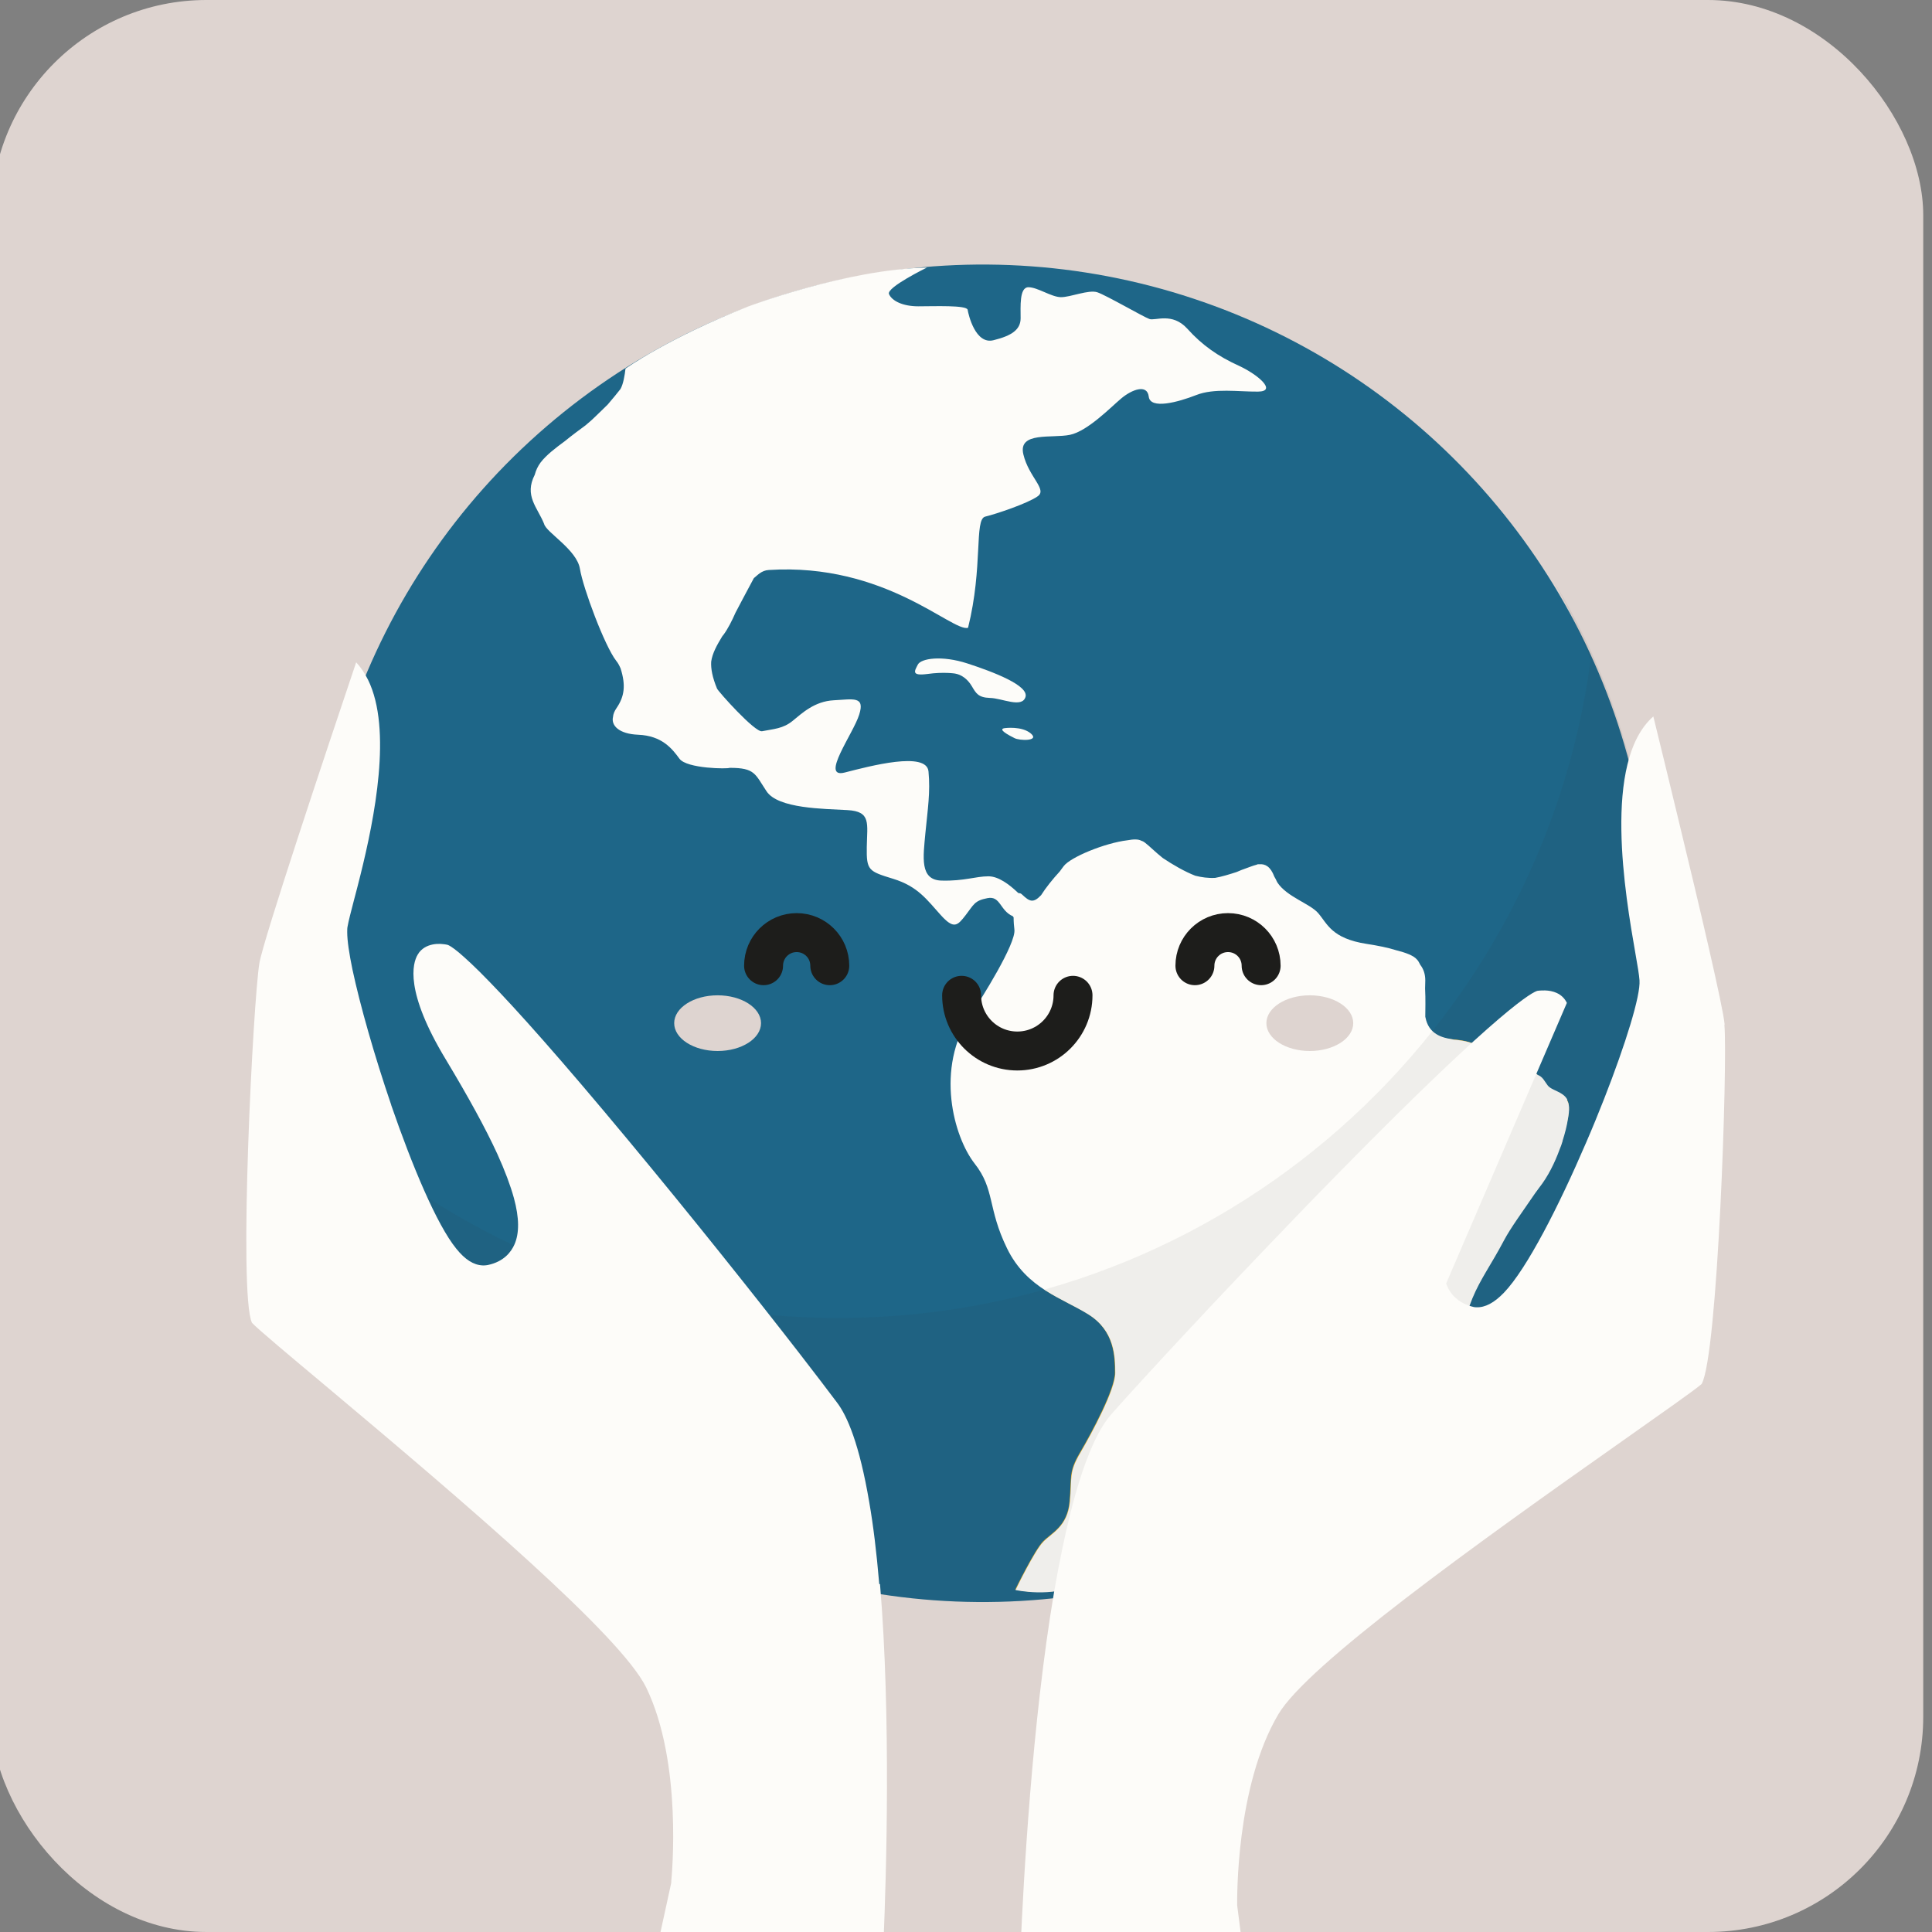 <?xml version="1.0" encoding="UTF-8"?>
<svg id="Calque_1" data-name="Calque 1" xmlns="http://www.w3.org/2000/svg" xmlns:xlink="http://www.w3.org/1999/xlink" viewBox="0 0 99.21 99.21">
  <rect x="0" y="0" width="99.21" height="99.21" fill="#808080" stroke="none"/>
  <defs>
    <style>
      .cls-1 {
        clip-path: url(#clippath);
      }

      .cls-2, .cls-3, .cls-4, .cls-5, .cls-6, .cls-7, .cls-8, .cls-9 {
        stroke-width: 0px;
      }

      .cls-2, .cls-10 {
        fill: none;
      }

      .cls-3 {
        fill: #323334;
        opacity: .07;
      }

      .cls-3, .cls-4, .cls-5, .cls-6 {
        fill-rule: evenodd;
      }

      .cls-10 {
        stroke: #1d1d1b;
        stroke-linecap: round;
        stroke-miterlimit: 10;
        stroke-width: 2px;
      }

      .cls-4, .cls-8 {
        fill: #ded4d0;
      }

      .cls-5 {
        fill: #e7ae1f;
      }

      .cls-6, .cls-9 {
        fill: #fdfcf9;
      }

      .cls-7 {
        fill: #1e6688;
      }
    </style>
    <clipPath id="clippath">
      <rect class="cls-2" x="-.45" width="99.21" height="99.21" rx="11.05" ry="11.05"/>
    </clipPath>
  </defs>
  <g class="cls-1">
    <rect class="cls-8" x="-.45" width="99.21" height="99.21" rx="5.67" ry="5.67"/>
    <g>
      <circle class="cls-7" cx="50.47" cy="47.92" r="34.34" transform="translate(-11.45 79.71) rotate(-70.69)"/>
      <path class="cls-5" d="M58.39,79.79s-1.48.8-2.94,1.53c-1.46.73-3.32.31-3.32.31,0,0,.99-2.03,1.43-2.48.45-.45,1.25-.78,1.36-2.05.12-1.27-.07-1.49.54-2.52.61-1.04,1.79-3.24,1.79-4.09s-.03-2.16-1.36-3c-.68-.43-1.5-.77-2.27-1.27,7.94-2.24,14.85-6.93,19.86-13.21.24.2.61.32,1.12.36.96.07,1.83.38,2,1.27.16.9,1.86.05,2.31.52s.78.94,1.27,1.11c.49.17.52.64.05,2.29-.47,1.65-2.35,3.85-3.01,5.1-.66,1.25-1.2,1.96-1.62,2.97-.42,1.01-.75,2.43-2.33,2.74-1.58.31-2.21,1.49-2.94,2.19-.73.71-1.08,1.65-2.78,2.95-1.69,1.3-2.31,2.41-3.27,2.41s-1.42-.27-1.45.4c-.02.67-.91.87-2.13,1.16-1.22.28-1.39.92-2.33,1.32Z"/>
      <path class="cls-6" d="M49.06,34.59s-.59-.1-1.44.02c-.85.11-.65-.16-.49-.48.16-.32,1.23-.49,2.55-.06,1.32.43,3.16,1.13,2.98,1.72-.18.59-1.21.06-1.82.05-.61-.02-.72-.24-.94-.61-.22-.37-.54-.59-.85-.64Z"/>
      <path class="cls-6" d="M80.48,56.46c-.23-.42-.8-.45-1.01-.73-.18-.24-.24-.43-.52-.54,0,0-.01-.02-.02-.02-.19-.2-.59-.16-1-.12-.57-.03-1.09-.08-1.33-.51-.05-.17-.12-.32-.21-.44-.08-.12-.18-.22-.32-.3-.37-.25-.87-.37-1.4-.41-.11-.02-.22-.05-.35-.07-.74-.16-1.03-.58-1.13-1.11,0-.34.02-.9-.01-1.45,0-.14.01-.27.01-.41,0-.33-.09-.59-.26-.81-.05-.1-.1-.2-.17-.27-.17-.2-.57-.35-1.05-.47-.44-.14-.95-.24-1.53-.33-1.81-.28-2.02-1.04-2.49-1.58-.42-.49-1.61-.83-2.1-1.58,0-.01-.01-.03-.02-.04-.04-.09-.08-.17-.13-.25-.2-.53-.47-.66-.76-.64-.06,0-.09,0-.09,0,0,0-.03.01-.08.03-.16.04-.33.11-.5.17-.18.06-.35.13-.51.2-.37.12-.76.24-1.1.3-.36.02-.7-.03-1.02-.11-.52-.2-1.15-.56-1.67-.91-.39-.31-.69-.62-.93-.8-.05-.04-.11-.07-.18-.09-.14-.08-.39-.08-.71-.02-1.16.14-2.93.87-3.27,1.33-.07.1-.14.18-.2.27-.36.39-.72.84-.96,1.22-.4.42-.59.33-.97-.03-.07-.07-.13-.08-.17-.07-.02-.01-.04-.02-.05-.03-.43-.41-.99-.84-1.51-.84-.66,0-1.25.25-2.4.22-1.15-.02-.95-1.22-.84-2.44.12-1.23.26-2.1.16-3.16-.09-1.06-3.01-.28-4.3.05-1.29.33.44-2,.74-2.97.31-.97-.31-.79-1.3-.74-.99.05-1.63.66-2.12,1.06-.49.4-.96.41-1.57.53-.36.07-2.24-2.03-2.31-2.19-.24-.58-.32-1.02-.3-1.38.06-.44.3-.86.56-1.29.02-.03.04-.06.07-.09.23-.31.44-.73.62-1.14.19-.37.53-1,.94-1.77.18-.14.39-.4.77-.42,5.98-.38,9.41,3.19,10.23,2.97.78-3.13.31-5.57.88-5.71.58-.14,2.18-.68,2.69-1.04.52-.35-.45-.98-.73-2.16-.28-1.18,1.47-.81,2.39-1,.92-.19,2.12-1.44,2.65-1.88.53-.44,1.32-.75,1.4-.08.08.67,1.51.28,2.43-.08.93-.37,2.18-.17,3.18-.18,1-.01,0-.88-1.01-1.34-1.01-.46-1.85-1.03-2.62-1.89-.78-.86-1.65-.39-1.95-.5-.31-.11-2.22-1.22-2.67-1.37-.45-.15-1.39.26-1.88.25-.49-.01-1.19-.51-1.66-.51s-.4,1-.4,1.59-.46.9-1.39,1.13c-.93.24-1.29-1.31-1.33-1.56-.04-.25-1.72-.18-2.53-.18s-1.36-.28-1.51-.63c-.14-.34,1.95-1.36,1.95-1.36-4.16.09-9.21,2.01-9.21,2.01-4.12,1.63-6.27,3.18-6.27,3.18-.04.34-.11.79-.26,1.05-.15.19-.39.49-.65.79-.2.2-.43.42-.69.67-.14.14-.3.27-.45.4-.31.23-.68.5-1.06.81-.5.37-.95.71-1.25,1.1-.14.19-.24.4-.3.63-.55,1.08.13,1.66.48,2.52.09.43,1.68,1.32,1.84,2.31.16.99,1.27,3.96,1.86,4.72.1.12.17.26.23.4.27.86.2,1.43-.21,2.03-.11.16-.17.31-.18.45-.11.45.31.88,1.29.92,1.22.05,1.74.71,2.12,1.23.38.52,2.52.53,2.57.47,0,0,.01,0,.02,0,1.29,0,1.29.31,1.88,1.2.59.9,2.94.9,4.16.97,1.22.07,1.01.68.99,1.89s.09,1.25,1.36,1.64c1.27.39,1.74,1.09,2.43,1.85.69.77.87.55,1.29.01.42-.54.44-.74,1.12-.87.67-.13.63.64,1.3.93.01.02.03.04.04.06,0,.23.02.46.04.62.1.71-1.7,3.57-2.23,4.36-1.87,2.8-.87,6.3.18,7.65,1.06,1.34.66,2.29,1.67,4.36,1.01,2.08,2.87,2.57,4.2,3.41,1.33.84,1.36,2.15,1.36,3s-1.18,3.05-1.79,4.09c-.61,1.04-.42,1.25-.54,2.52-.12,1.27-.92,1.6-1.36,2.05-.45.45-1.43,2.48-1.43,2.48,0,0,1.86.42,3.32-.31,1.06-.53,2.12-1.1,2.63-1.37.16,0,.26-.02.26-.02.14-.11.3-.24.47-.37.13-.08.25-.17.36-.26.44-.3.94-.61,1.46-.81.03,0,.05-.02.08-.02.35-.08.68-.16.96-.24.96-.08,1.1-.39,1.15-.77.01-.05.02-.1.02-.15.01-.34.14-.44.38-.45.2,0,.48.06.87.08.13,0,.24,0,.36-.04.87-.12,1.51-1.17,3.1-2.39.61-.47,1.05-.89,1.39-1.27.33-.32.65-.68.96-1.06.32-.39.59-.76.86-1.08.59-.67,1.24-1.48,2.51-1.72.27-.05.51-.14.71-.25.8-.36,1.09-1.08,1.39-1.91.08-.2.15-.39.22-.57.42-1.01.96-1.72,1.62-2.97.33-.63.97-1.5,1.59-2.41.07-.1.15-.2.22-.3.45-.57.8-1.28,1.05-1.97.06-.14.11-.28.15-.42,0,0,0-.01,0-.02.13-.4.22-.77.27-1.09.1-.51.08-.81-.04-.99Z"/>
      <path class="cls-3" d="M84.81,47.74c0-.22,0-.44-.01-.66,0-.04,0-.08,0-.12-.14-6.26-1.95-12.1-5.01-17.11.71,1.3,1.35,2.65,1.89,4.04-2.55,19.07-18.88,33.79-38.65,33.79-9.65,0-18.48-3.51-25.29-9.32,4.42,13.86,17.4,23.91,32.73,23.91,18.96,0,34.34-15.38,34.34-34.34,0-.03,0-.06,0-.09,0-.03,0-.06,0-.1Z"/>
      <path class="cls-6" d="M51.6,37.39s.88-.12,1.34.28c.46.4-.6.37-.85.23-.26-.13-.9-.46-.49-.51Z"/>
    </g>
    <g>
      <path class="cls-10" d="M55.1,51.11c0,1.58-1.28,2.86-2.86,2.86s-2.86-1.28-2.86-2.86"/>
      <path class="cls-10" d="M39.21,49.59c0-.94.76-1.7,1.7-1.7s1.7.76,1.7,1.7"/>
      <path class="cls-10" d="M61.36,49.59c0-.94.76-1.7,1.7-1.7s1.7.76,1.7,1.7"/>
      <path class="cls-4" d="M39.08,52.54c0,.79-1,1.43-2.23,1.43s-2.23-.64-2.23-1.43,1-1.43,2.23-1.43,2.23.64,2.23,1.43Z"/>
      <path class="cls-4" d="M69.49,52.54c0,.79-1,1.43-2.23,1.43s-2.23-.64-2.23-1.43,1-1.43,2.23-1.43,2.23.64,2.23,1.43Z"/>
    </g>
    <g>
      <path class="cls-9" d="M45.15,81.34c-.14-1.66-.31-3.03-.51-4.18h0c-.51-3.02-1.14-4.46-1.66-5.14-.48-.64-1.16-1.53-1.98-2.59-2.21-2.85-5.48-6.96-8.74-10.88-3.53-4.25-5.73-6.7-7.1-8.11-.76-.79-1.27-1.25-1.6-1.53-.35-.29-.51-.37-.57-.39-.12-.03-.25-.04-.37-.05-.25-.01-.56.03-.82.19-.13.08-.26.2-.35.36-.27.45-.67,1.89,1.44,5.38,1.16,1.93,2.04,3.53,2.65,4.86.39.86.67,1.61.85,2.26.28,1.03.28,1.81.03,2.38-.17.39-.55.89-1.37,1.06-.06.01-.12.02-.18.02-.03,0-.06,0-.09,0h0c-.46-.02-.9-.3-1.35-.86-1-1.23-2.26-4.24-3.34-7.37,0,0,0,0,0-.01-.86-2.52-1.6-5.12-1.99-6.95,0,0,0,0,0,0-.17-.82-.27-1.49-.27-1.92h0c0-.12,0-.22.02-.3.05-.29.17-.74.33-1.36.1-.37.21-.8.33-1.28.72-2.9,1.64-7.48.39-10.02h0c-.17-.34-.37-.64-.61-.9-1.6,4.75-4.77,14.25-4.97,15.45-.32,1.92-1.09,16.97-.38,18.47.3.32,1.97,1.72,3.74,3.2,7.31,6.13,15.21,12.88,16.5,15.52,1.89,3.89,1.31,9.72,1.29,9.96v.07s-1.09,5-1.09,5c.18.46.85,2.03,2.42,3.62,2.37,2.4,5.62,3.79,9.67,4.14l-.1-9.78c.14-3.24.39-11.52-.18-18.31Z"/>
      <path class="cls-9" d="M88.56,52.6c-.07-.86-1.28-6.01-2.41-10.67h0c-.46-1.9-.9-3.73-1.25-5.14-2.63,2.31-1.44,9.19-.92,12.17.11.63.19,1.09.21,1.38.06.78-.71,3.26-1.81,6.07-.29.74-.6,1.5-.93,2.26-1.4,3.26-3.04,6.48-4.22,7.71-.5.52-.97.77-1.42.75-.09,0-.18-.02-.27-.05-.81-.24-1.14-.77-1.28-1.17l6.2-14.41c-.24-.5-.74-.63-1.12-.64-.12,0-.25,0-.39.02-.21.05-1.74.74-10.07,9.21-.81.83-1.63,1.66-2.43,2.5-4.03,4.17-7.75,8.19-9.38,10.03-.58.65-1.36,2.08-2.13,5.19h0c-.27,1.09-.54,2.39-.81,3.93-1.14,6.72-1.58,14.98-1.72,18.23v.04s-.92,9.73-.92,9.73c7.98.19,11.55-3.89,12.81-5.88l-.77-6.02c0-.25-.09-6.1,2.12-9.82,1.5-2.52,9.94-8.59,17.74-14.08,1.88-1.33,3.67-2.58,3.99-2.87.83-1.44,1.34-16.5,1.17-18.44Z"/>
    </g>
  </g>
</svg>